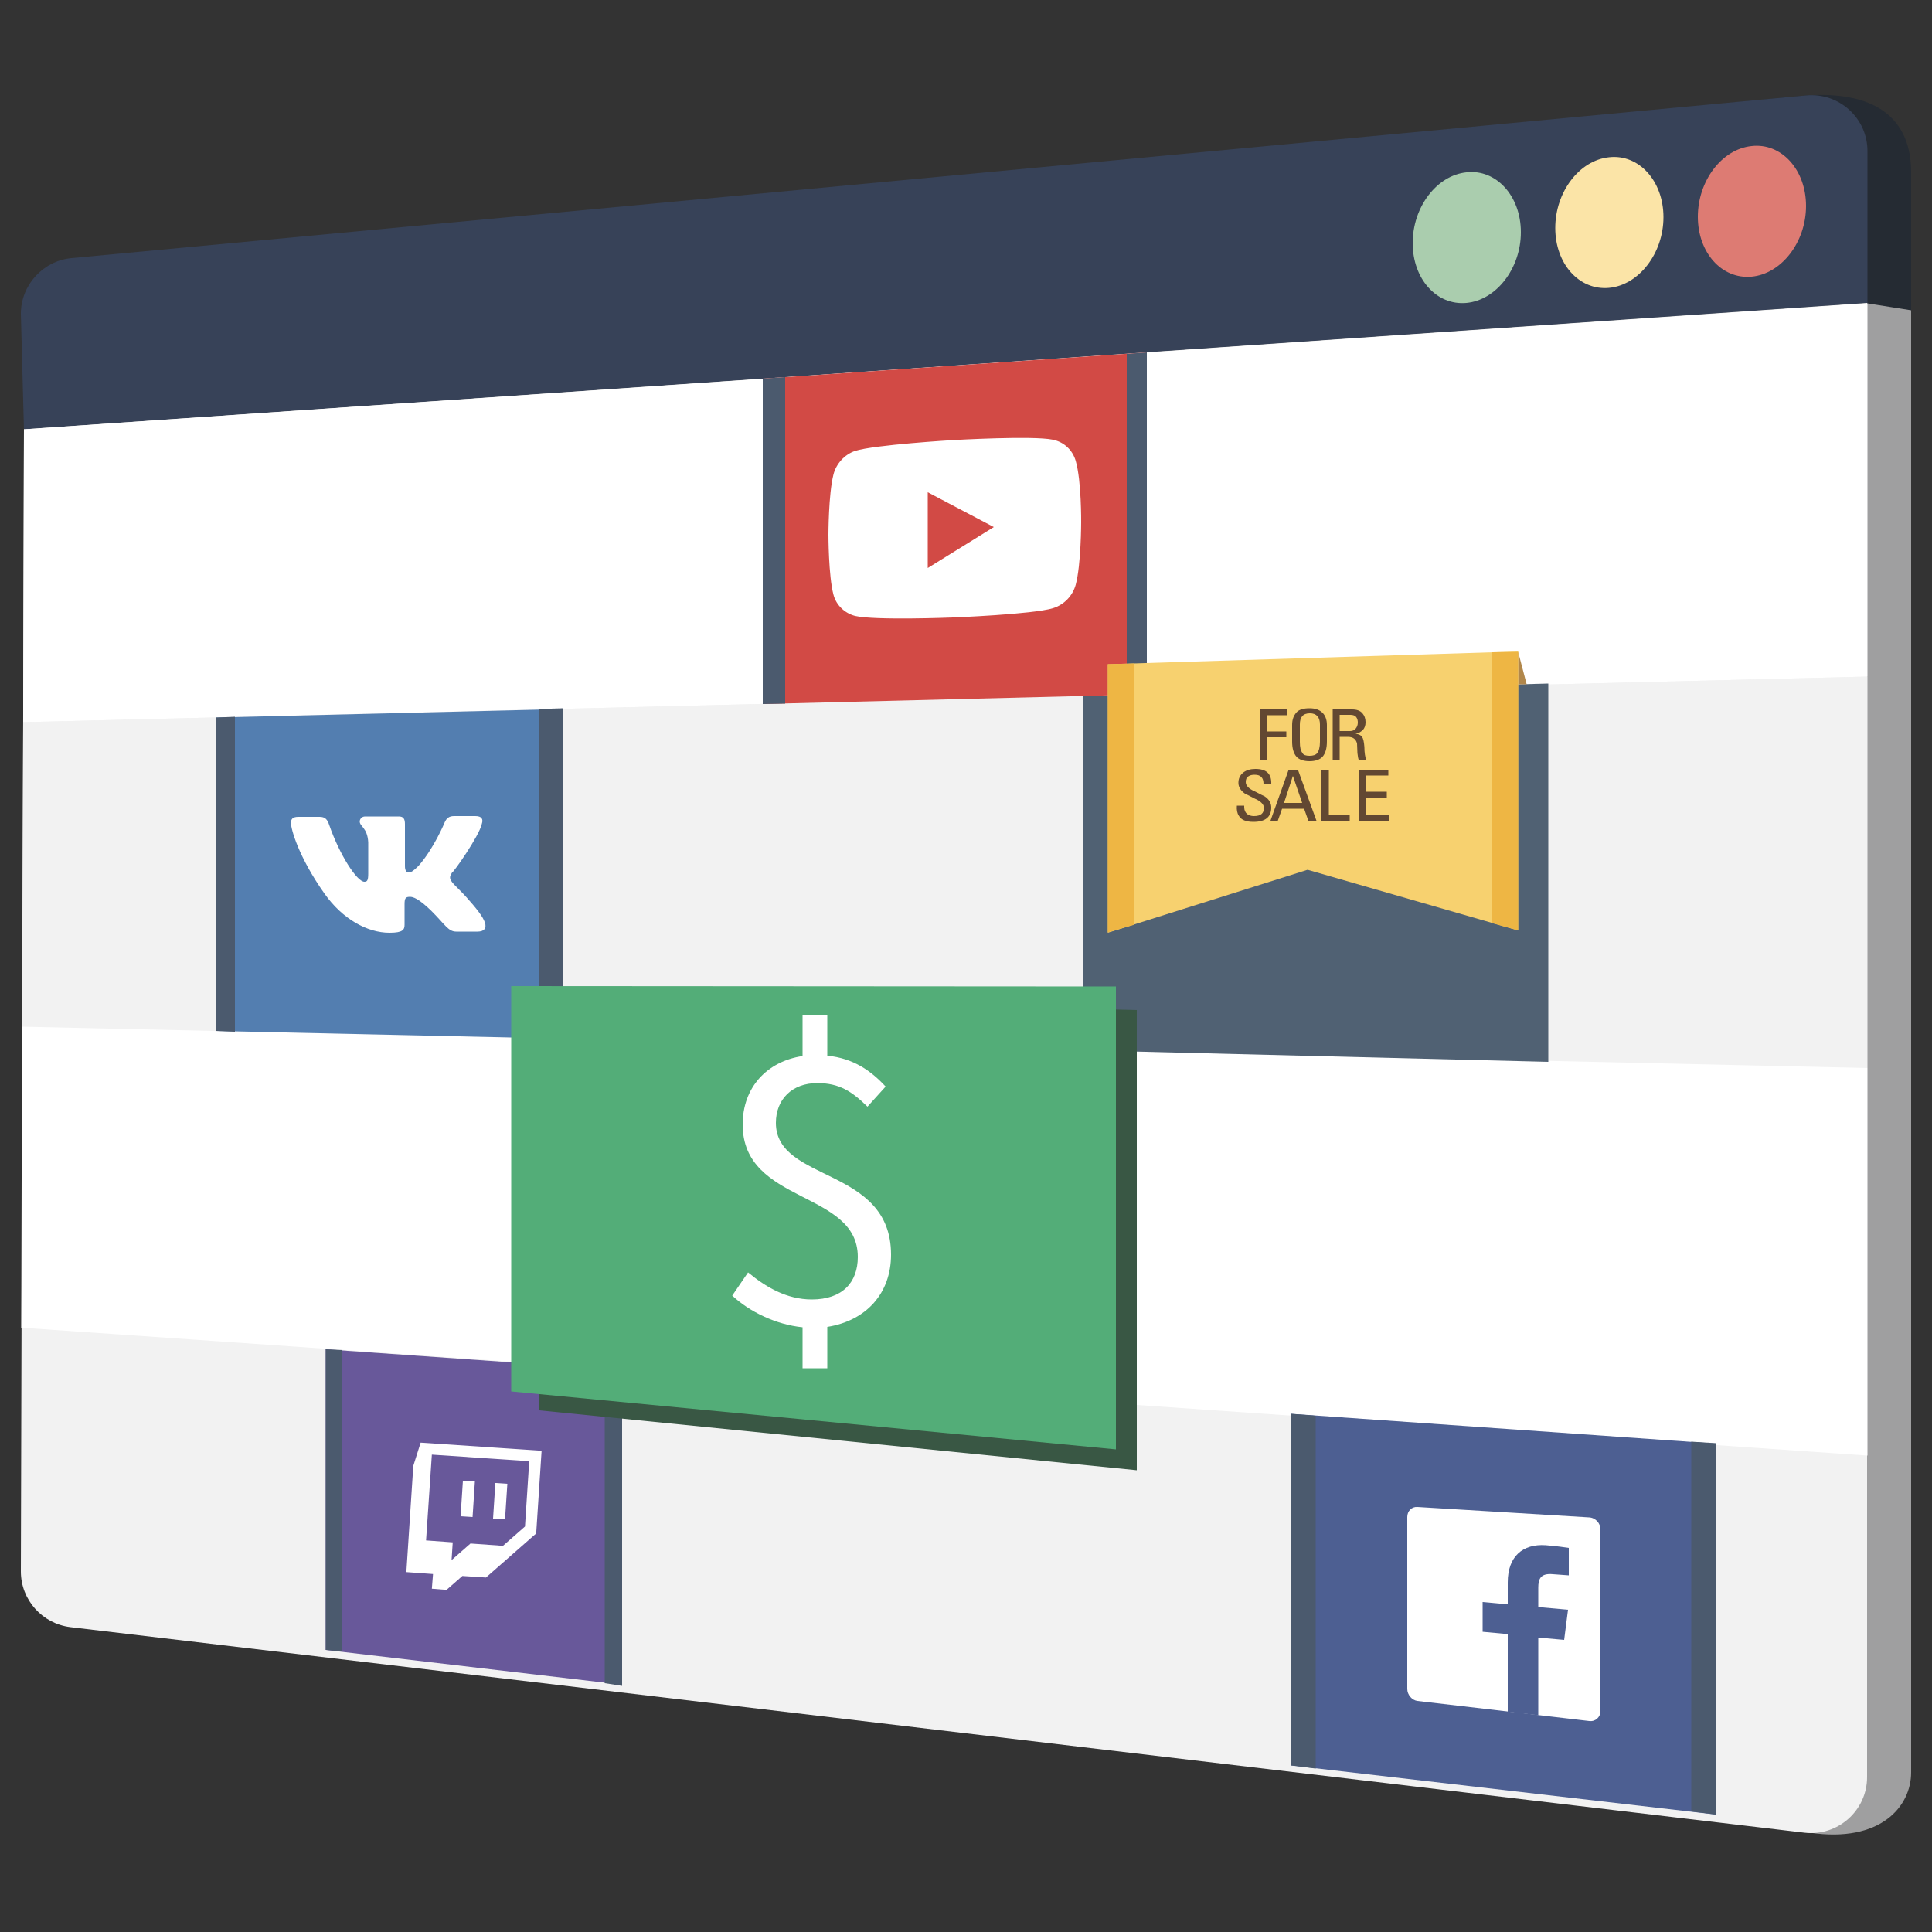 <?xml version="1.0" encoding="utf-8"?>
<!-- Generator: Adobe Illustrator 22.0.1, SVG Export Plug-In . SVG Version: 6.00 Build 0)  -->
<svg version="1.1" id="Слой_1" xmlns="http://www.w3.org/2000/svg" xmlns:xlink="http://www.w3.org/1999/xlink" x="0px" y="0px"
	 viewBox="0 0 500 500" style="enable-background:new 0 0 500 500;" xml:space="preserve">
<rect x="0" y="0" width="500" height="500" fill="#333333" stroke="none"/>
<style type="text/css">
	.st0{fill:#9F9FA0;}
	.st1{fill:#252B33;}
	.st2{fill:#374258;}
	.st3{fill:#F2F2F2;}
	.st4{fill:#FBE4A7;}
	.st5{fill:#AACDAE;}
	.st6{fill:#DD7B73;}
	.st7{fill:#FFFFFF;}
	.st8{fill:#537EB0;}
	.st9{fill:#506173;}
	.st10{fill:#D24A45;}
	.st11{fill:#68589A;}
	.st12{fill:#4D5F92;}
	.st13{fill:#4B5A6E;}
	.st14{fill:#395744;}
	.st15{fill:#53AD78;}
	.st16{fill:#F7D16F;}
	.st17{fill:#B1874B;}
	.st18{fill:#624832;}
	.st19{fill:#EEB644;}
</style>
<path class="st0" d="M29.5,420.2l438.9,54.1c18.3,2.7,26.2-6.8,26.2-15.6v-381c0-0.1-0.1-0.2-0.2-0.2L17.8,110.3
	c-0.1,0-0.2,0.1-0.2,0.2l-0.8,295.3C16.7,413.2,22.2,419.4,29.5,420.2z"/>
<path class="st1" d="M6.3,83l0.8,29.9l476.1-34.4l11.4,1.8V44.5c0-10.2-5.2-21.3-27.3-19.8L19.8,68.5C12.2,69.2,6.3,75.5,6.3,83z"/>
<path class="st2" d="M5.4,81.2l0.8,29.9l477.1-32.7V39.1c0-8.5-7.3-15.2-15.9-14.4L18.5,66.8C11.1,67.5,5.4,73.8,5.4,81.2z"/>
<path class="st3" d="M18.2,421.1L467,474.3c8.6,1,16.2-5.7,16.2-14.4V78.4L6.2,111.1L5.4,406.7C5.4,414,10.9,420.2,18.2,421.1z"/>
<path class="st4" d="M430.5,56.2c0-9.4-6.4-16.4-14.1-15.5c-7.7,0.8-13.9,9-13.9,18.3s6.2,16.2,13.9,15.5
	C424.1,73.8,430.5,65.6,430.5,56.2z"/>
<path class="st5" d="M393.6,60.1c0-9.4-6.4-16.4-14.1-15.5c-7.7,0.8-13.9,9-13.9,18.3s6.2,16.2,13.9,15.5
	C387.2,77.7,393.6,69.5,393.6,60.1z"/>
<path class="st6" d="M467.4,53.3c0-9.4-6.4-16.4-14.1-15.5c-7.7,0.8-13.9,9-13.9,18.3s6.2,16.2,13.9,15.5
	C461,70.9,467.4,62.7,467.4,53.3z"/>
<polygon class="st7" points="483.3,175.1 6,186.9 6.2,111.1 483.3,78.5 "/>
<polygon class="st3" points="483.3,276.4 5.7,265.7 6,186.9 483.3,175.1 "/>
<polygon class="st7" points="483.3,376.7 5.5,343.6 5.7,265.7 483.3,276.4 "/>
<polygon class="st8" points="145.6,268.8 55.8,266.8 55.8,185.7 145.6,183.5 "/>
<polygon class="st9" points="400.7,274.8 280.2,271.8 280.2,180.1 400.7,176.9 "/>
<polygon class="st10" points="296.8,179.7 197.4,182.2 197.4,98 296.8,91.2 "/>
<polygon class="st11" points="161,436 84.3,427 84.3,349.2 161,354.6 "/>
<polygon class="st12" points="444,469.6 334.2,456.9 334.2,365.9 444,373.6 "/>
<polygon class="st13" points="203.2,97.6 197.4,98 197.4,182.2 203.2,182.1 "/>
<polygon class="st13" points="296.8,179.7 291.6,179.9 291.6,91.6 296.8,91.2 "/>
<polygon class="st13" points="60.8,267 55.8,266.8 55.8,185.7 60.8,185.5 "/>
<polygon class="st13" points="139.6,183.5 145.6,183.3 145.6,268.8 139.6,268.6 "/>
<polygon class="st13" points="340.5,457.7 334.2,456.9 334.2,365.9 340.5,366.4 "/>
<polygon class="st13" points="437.7,468.8 444,469.6 444,373.5 437.7,373.1 "/>
<polygon class="st13" points="161,436.3 156.5,435.6 156.5,354.1 161,354.5 "/>
<polygon class="st13" points="88.5,427.4 84.3,427 84.3,349.2 88.5,349.4 "/>
<polygon class="st14" points="294.2,380.5 139.6,365 139.6,257.7 294.2,261.4 "/>
<polygon class="st15" points="288.8,375.1 132.3,360.1 132.3,255.2 288.8,255.3 "/>
<path class="st7" d="M230.6,324.7c0-22.9-29.8-18.6-29.8-34.1c0-6.1,4.2-10.3,10.7-10.3c5.8,0,9,2.2,13,6.1l4.7-5.2
	c-3.8-4.1-8.3-7.3-15.1-8v-10.6h-6.4v10.7c-9.3,1.4-15.5,8.2-15.5,17.7c0,20.7,29.8,17,29.8,34.3c0,6.6-4,11-11.9,11
	c-6.5,0-11.9-3.2-16.5-7l-4.1,6c4.5,4.2,11.3,7.5,18.2,8.2v10.6h6.4v-10.7C224.2,341.8,230.6,334.7,230.6,324.7z"/>
<path class="st7" d="M124.7,213.2c0.4-1.2,0-2-1.7-2h-5.5c-1.4,0-2,0.7-2.4,1.6c0,0-2.8,6.8-6.8,11.3c-1.3,1.3-1.9,1.7-2.6,1.7
	c-0.4,0-0.9-0.4-0.9-1.6v-10.9c0-1.4-0.4-2-1.6-2h-8.7c-0.9,0-1.4,0.7-1.4,1.3c0,1.3,2,1.6,2.2,5.4v8.1c0,1.8-0.3,2.1-1,2.1
	c-1.9,0-6.4-6.9-9.1-14.7c-0.5-1.5-1.1-2.1-2.5-2.1h-5.5c-1.6,0-1.9,0.7-1.9,1.6c0,1.5,1.9,8.7,8.7,18.3c4.6,6.5,11,10.1,16.8,10.1
	c3.5,0,3.9-0.8,3.9-2.1V234c0-1.6,0.3-1.9,1.4-1.9c0.8,0,2.2,0.4,5.5,3.6c3.7,3.7,4.4,5.4,6.5,5.4h5.5c1.6,0,2.4-0.8,1.9-2.3
	c-0.5-1.6-2.3-3.8-4.7-6.5c-1.3-1.5-3.2-3.2-3.8-4c-0.8-1.1-0.6-1.5,0-2.5C117.3,225.9,124,216.4,124.7,213.2z"/>
<polygon class="st16" points="392.9,240.8 338.4,225.1 286.7,241.4 286.7,171.9 392.9,168.6 "/>
<polygon class="st17" points="392.9,168.7 395.1,177.1 392.9,177.1 "/>
<g>
	<g>
		<path class="st18" d="M327.9,196.8h-1.8v-13.2h7.1v1.5h-5.3v4.2h5v1.5h-5V196.8z"/>
		<path class="st18" d="M338.9,197c-1.5,0-2.7-0.4-3.4-1.2c-0.7-0.8-1.1-2.1-1.1-3.9v-4.3c0-1.4,0.4-2.4,1.1-3.2s1.9-1.1,3.4-1.1
			c1.5,0,2.6,0.4,3.4,1.2c0.7,0.7,1.1,1.8,1.1,3.1v4.3c0,1.8-0.4,3.1-1.1,3.9C341.6,196.6,340.4,197,338.9,197z M338.9,195.6
			c0.9,0,1.6-0.2,2-0.7c0.4-0.5,0.7-1.5,0.7-2.9v-4.5c0-1.9-0.9-2.9-2.6-2.9c-1.8,0-2.6,1-2.6,2.9v4.5c0,1.4,0.2,2.3,0.7,2.9
			C337.3,195.4,338,195.6,338.9,195.6z"/>
		<path class="st18" d="M348.8,190.7h-2.1v6.1h-1.8v-13.2h5c1.2,0,2.1,0.3,2.7,1c0.5,0.6,0.8,1.3,0.8,2.3c0,0.8-0.2,1.5-0.7,2
			c-0.5,0.5-1.1,0.9-1.9,1v0c0.9,0.1,1.4,0.4,1.7,0.8c0.3,0.4,0.5,1.3,0.6,2.6c0,1.5,0.2,2.6,0.5,3.5h-1.9c-0.2-0.4-0.3-1-0.4-1.9
			c0-0.8-0.1-1.7-0.1-2.5C350.9,191.3,350.2,190.7,348.8,190.7z M346.7,185v4.2h2.7c0.6,0,1.1-0.2,1.5-0.7c0.3-0.4,0.5-0.9,0.5-1.5
			c0-0.5-0.1-1-0.4-1.4c-0.3-0.4-0.8-0.6-1.5-0.6H346.7z"/>
	</g>
	<g>
		<path class="st18" d="M320.1,208.5h1.9v0.4c0,0.8,0.3,1.4,0.8,1.8c0.4,0.3,1,0.5,1.7,0.5c1.8,0,2.6-0.7,2.6-2.1
			c0-0.8-0.6-1.5-1.7-2.1c-1.1-0.5-2.1-1.1-3.2-1.6c-1.1-0.8-1.7-1.7-1.7-2.8c0-1.1,0.4-2,1.3-2.7c0.8-0.6,1.8-0.9,3.1-0.9
			c2.9,0,4.2,1.3,4.1,3.9h-2c0-1.6-0.7-2.4-2.3-2.4c-0.6,0-1.2,0.1-1.6,0.4c-0.5,0.3-0.7,0.8-0.7,1.5c0,0.8,0.6,1.5,1.7,2.1
			c1.1,0.5,2.1,1.1,3.2,1.6c1.2,0.8,1.7,1.8,1.7,2.9c0,2.4-1.5,3.7-4.6,3.7c-1.9,0-3.2-0.5-3.8-1.6
			C320.2,210.5,320,209.6,320.1,208.5z"/>
		<path class="st18" d="M328.8,212.4l4.7-13.2h2.4l4.8,13.2h-2.1l-1.1-3.1h-5.7l-1.1,3.1H328.8z M337,207.8l-2.4-7h0l-2.3,7H337z"/>
		<path class="st18" d="M349.4,212.4H342v-13.2h1.9V211h5.4V212.4z"/>
		<path class="st18" d="M359.4,212.4h-7.7v-13.2h7.6v1.5h-5.7v4.2h5.3v1.5h-5.3v4.6h5.9V212.4z"/>
	</g>
</g>
<polygon class="st19" points="293.6,239.3 286.7,241.3 286.7,171.9 293.6,171.7 "/>
<polygon class="st19" points="392.9,240.8 386.1,238.9 386.1,168.8 392.9,168.7 "/>
<g>
	<g id="g3365_1_" transform="translate(420.064,651.157)">
		<path id="path3367_1_" class="st7" d="M-284.2-256.1l-5.7,5l-8.4-0.6l-4.9,4.3l0.3-4.6l-6.9-0.5l1.5-22.2l25.2,1.7L-284.2-256.1z
			 M-311.2-277.8l-1.9,6l-1.8,27.5l6.9,0.5l-0.3,3.8l3.8,0.3l4.1-3.6l6.1,0.4l13-11.4l1.4-21.4L-311.2-277.8L-311.2-277.8z"/>
	</g>
	<path id="path3369_1_" class="st7" d="M119.2,392.4l3.1,0.2l0.6-9.2l-3.1-0.2L119.2,392.4z M127.6,393l3.1,0.2l0.6-9.2l-3.1-0.2
		L127.6,393z"/>
</g>
<g>
	<path id="Blue_2_" class="st7" d="M411.3,445.4c1.6,0.2,2.9-1,2.9-2.6v-47c0-1.6-1.3-3-2.9-3.1l-44.5-2.7c-1.5-0.1-2.6,1.1-2.6,2.6
		v44.5c0,1.5,1.2,2.9,2.6,3.1L411.3,445.4z"/>
	<path id="f_1_" class="st12" d="M398.1,443.9v-20.1l6.7,0.6l1-7.8l-7.7-0.7v-5c0-2.3,0.6-3.8,3.8-3.5l4.1,0.3v-7.1
		c-0.7-0.1-3.2-0.5-6-0.7c-5.9-0.4-9.8,2.9-9.8,9.6v5.7l-6.5-0.6v7.7l6.5,0.6V443L398.1,443.9z"/>
</g>
<g>
	<path id="path7_2_" class="st7" d="M278.4,119.3c-0.8-2.8-3-4.9-5.9-5.5
		c-5.2-1.1-25.9,0.1-25.9,0.1s-20.3,1.2-25.3,2.8c-2.7,0.9-4.9,3.3-5.6,6.1c-1.3,5.1-1.3,15.6-1.3,15.6s0,10.6,1.3,15.5
		c0.7,2.7,2.9,4.8,5.6,5.5c5.1,1.2,25.3,0.4,25.3,0.4s20.6-0.8,25.9-2.4c2.9-0.9,5.1-3.2,5.9-6.1c1.4-5.3,1.4-16.1,1.4-16.1
		S279.9,124.5,278.4,119.3z"/>
	<polygon id="polygon9_2_" class="st10" points="257.2,136.4 240.1,127.4 240.1,147 	"/>
</g>
</svg>
